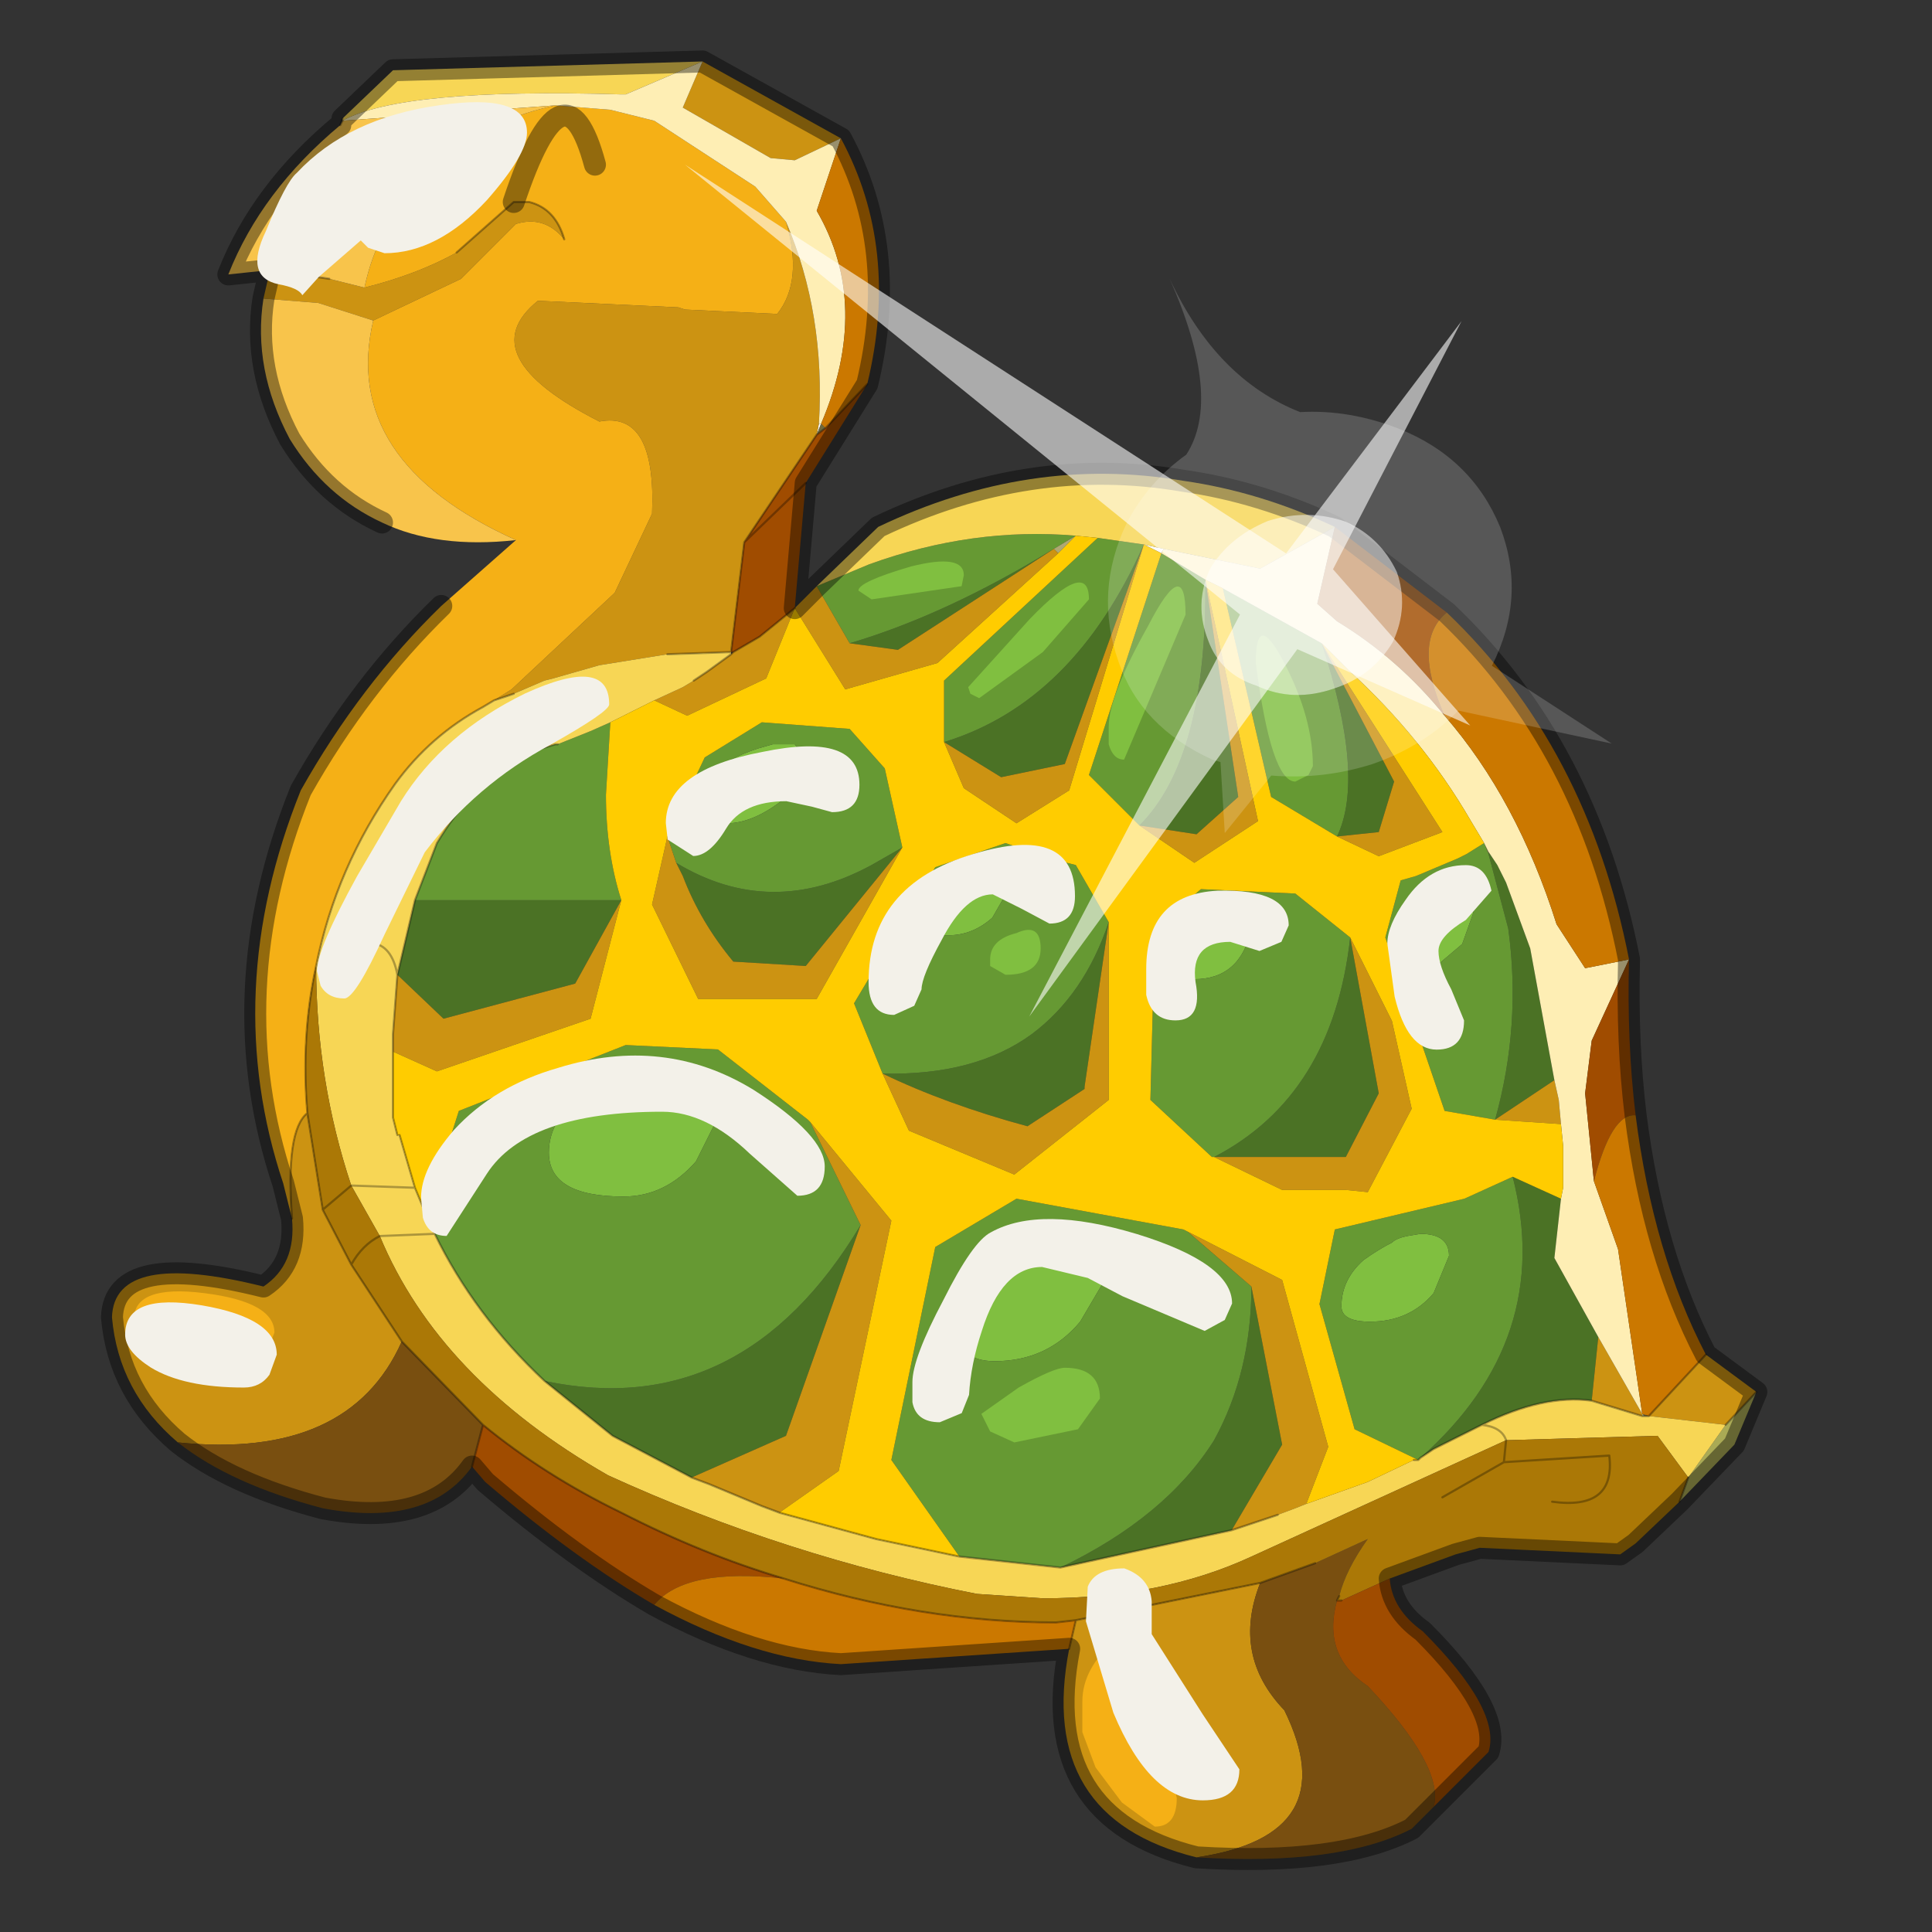 <?xml version="1.0" encoding="UTF-8" standalone="no"?>
<svg xmlns:xlink="http://www.w3.org/1999/xlink" height="440.0px" width="440.0px" xmlns="http://www.w3.org/2000/svg">
  <rect width="100%" height="100%" fill="#333333" stroke="none"/>
  <g transform="matrix(10.0, 0.0, 0.0, 10.0, 0.0, 0.0)">
    <use height="44.0" transform="matrix(1.0, 0.0, 0.0, 1.0, 0.0, 0.0)" width="44.0" xlink:href="#shape0"/>
    <use height="46.5" transform="matrix(0.832, 0.0, 0.0, 0.832, 2.85, 2.314)" width="37.4" xlink:href="#sprite0"/>
    <use height="20.95" transform="matrix(0.097, 0.823, 0.919, -0.121, 15.6, 3.75)" width="24.45" xlink:href="#sprite1"/>
  </g>
  <defs>
    <g id="shape0" transform="matrix(1.0, 0.0, 0.0, 1.0, 0.0, 0.0)">
      <path d="M44.0 44.0 L0.0 44.0 0.0 0.0 44.0 0.0 44.0 44.0" fill="#43adca" fill-opacity="0.0" fill-rule="evenodd" stroke="none"/>
      <path d="M18.65 9.65 L18.7 9.65 18.6 9.9 18.65 9.65 M26.05 12.4 L26.5 12.5 26.45 12.6 26.05 12.4" fill="#fcfbfa" fill-rule="evenodd" stroke="none"/>
      <path d="M9.05 22.2 L9.45 20.5 14.15 20.5 13.1 22.4 10.1 23.2 9.05 22.2 M24.0 12.5 L20.45 14.8 19.35 14.65 Q21.55 14.0 24.0 12.5 M15.4 19.65 Q17.55 20.95 19.85 19.7 L20.55 19.3 18.35 22.0 16.7 21.9 Q15.95 21.0 15.55 19.95 L15.4 19.65 M34.45 26.8 L35.55 27.3 35.4 28.65 36.4 30.45 36.25 31.9 Q35.15 31.75 33.75 32.45 L32.65 33.0 32.35 33.2 Q35.4 30.5 34.45 26.8 M27.45 13.2 L28.2 18.15 27.25 19.0 25.95 18.8 Q27.5 17.25 27.45 13.2 M26.05 12.4 L24.25 17.4 22.8 17.7 21.5 16.9 Q24.45 16.0 26.05 12.4 M27.65 26.35 Q30.35 24.95 30.75 21.35 L31.4 24.9 30.65 26.35 27.65 26.35 M20.1 24.45 Q22.2 24.5 23.5 23.55 24.7 22.65 25.25 21.0 L24.7 24.75 24.7 24.8 23.4 25.65 Q21.55 25.15 20.1 24.45 M28.5 29.3 L29.2 32.9 28.05 34.85 24.15 35.7 Q26.55 34.55 27.65 32.8 28.5 31.25 28.5 29.3 M19.6 27.9 L17.9 32.7 15.75 33.65 13.95 32.7 12.4 31.45 Q16.9 32.4 19.6 27.9 M30.1 14.65 L31.75 17.8 31.4 18.95 30.45 19.05 Q31.1 17.7 30.1 14.65 M33.9 19.45 L33.9 19.4 34.1 19.7 34.3 20.1 34.85 21.6 35.4 24.6 34.05 25.5 Q34.65 23.35 34.35 21.15 L33.9 19.45" fill="#4b7225" fill-rule="evenodd" stroke="none"/>
      <path d="M33.9 19.4 L33.9 19.45 33.8 19.2 33.9 19.4" fill="#7c763f" fill-rule="evenodd" stroke="none"/>
      <path d="M16.4 17.55 Q16.5 17.3 17.25 17.05 L17.6 16.95 18.1 16.95 18.35 17.3 18.1 17.95 17.85 18.2 Q17.15 18.75 16.55 18.75 15.9 18.7 16.1 18.3 L16.4 17.55 M26.85 21.15 L27.4 20.85 27.65 20.7 28.0 20.65 Q28.5 20.7 28.5 21.15 28.25 22.3 27.2 22.3 26.5 22.3 26.5 21.85 26.5 21.55 26.85 21.15 M23.6 28.35 L23.85 28.35 Q25.1 28.45 25.1 29.25 L24.6 30.1 Q23.85 31.0 22.65 31.0 21.75 31.0 21.75 30.1 21.75 28.8 22.85 28.35 L23.6 28.35 M22.35 19.85 L22.7 19.9 22.8 19.9 23.0 20.2 22.6 20.9 Q22.15 21.3 21.6 21.3 L21.35 21.3 21.05 21.0 Q21.05 20.5 21.65 20.1 L21.95 19.9 22.35 19.85 M14.4 24.55 L14.65 24.6 15.25 24.55 Q16.35 24.6 16.35 25.45 L15.85 26.45 Q15.15 27.25 14.2 27.25 12.5 27.25 12.5 26.25 12.5 25.55 13.15 25.05 13.7 24.55 14.4 24.55 M31.05 28.7 Q31.4 28.45 31.7 28.3 31.8 28.2 32.05 28.15 L32.35 28.1 Q33.0 28.1 33.0 28.6 L32.65 29.45 Q32.1 30.1 31.2 30.1 30.55 30.1 30.55 29.75 30.55 29.15 31.05 28.7 M32.7 20.4 L33.1 20.2 33.15 20.2 Q33.55 20.3 33.55 20.8 L33.3 21.5 32.65 22.05 Q32.25 22.0 32.15 21.45 32.0 20.9 32.3 20.7 L32.65 20.4 32.7 20.4" fill="#80bf40" fill-rule="evenodd" stroke="none"/>
      <path d="M9.45 20.5 L9.95 19.2 Q10.7 17.95 11.8 17.2 L12.65 16.95 12.7 16.95 13.45 16.65 13.9 16.45 13.8 18.1 Q13.8 19.4 14.15 20.5 L9.45 20.5 M18.6 13.35 L19.8 12.85 Q22.15 12.0 24.5 12.2 L24.0 12.5 Q21.55 14.0 19.35 14.65 L18.6 13.35 M25.0 12.25 L26.05 12.4 Q24.45 16.0 21.5 16.9 L21.5 15.5 25.0 12.25 M16.4 17.55 L16.1 18.3 Q15.9 18.7 16.55 18.75 17.15 18.75 17.85 18.2 L18.1 17.95 18.35 17.3 18.1 16.95 17.6 16.95 17.25 17.05 Q16.5 17.3 16.4 17.55 M15.2 19.05 L16.05 17.25 17.35 16.45 19.35 16.6 20.15 17.5 20.55 19.3 19.85 19.7 Q17.55 20.95 15.4 19.65 L15.2 19.05 M9.7 27.65 L10.45 25.3 14.25 23.8 16.35 23.9 18.4 25.5 18.45 25.55 19.6 27.9 Q16.9 32.4 12.4 31.45 10.8 29.95 9.9 28.1 L9.7 27.65 M21.85 35.45 L20.3 33.25 21.3 28.4 23.15 27.3 26.95 28.0 27.05 28.05 28.5 29.3 Q28.5 31.25 27.65 32.8 26.55 34.55 24.15 35.7 L21.85 35.45 M32.3 33.25 L30.85 32.55 30.05 29.7 30.4 28.0 33.35 27.3 34.45 26.8 Q35.4 30.5 32.35 33.2 L32.3 33.25 M34.05 25.5 L32.9 25.3 31.55 21.35 31.9 20.05 32.25 19.95 33.2 19.55 33.4 19.45 33.8 19.2 33.9 19.45 34.35 21.15 Q34.65 23.35 34.05 25.5 M30.45 19.05 L28.95 18.15 27.85 13.4 30.1 14.65 Q31.1 17.7 30.45 19.05 M25.95 18.8 L24.8 17.65 26.45 12.6 27.45 13.2 Q27.5 17.25 25.95 18.8 M26.85 21.15 Q26.5 21.55 26.5 21.85 26.5 22.3 27.2 22.3 28.25 22.3 28.5 21.15 28.5 20.7 28.0 20.65 L27.65 20.7 27.4 20.85 26.85 21.15 M27.65 26.35 L27.6 26.35 26.2 25.05 26.3 21.15 27.35 20.25 29.5 20.35 30.75 21.35 Q30.35 24.95 27.65 26.35 M25.25 21.0 Q24.7 22.65 23.5 23.55 22.2 24.5 20.1 24.45 L19.45 22.85 21.3 19.75 22.9 19.2 23.9 19.55 24.5 19.7 25.25 21.0 M22.35 19.85 L21.95 19.9 21.65 20.1 Q21.05 20.5 21.05 21.0 L21.35 21.3 21.6 21.3 Q22.15 21.3 22.6 20.9 L23.0 20.2 22.8 19.9 22.7 19.9 22.35 19.85 M23.6 28.35 L22.85 28.35 Q21.75 28.8 21.75 30.1 21.75 31.0 22.65 31.0 23.85 31.0 24.6 30.1 L25.1 29.25 Q25.1 28.45 23.85 28.35 L23.6 28.35 M14.4 24.55 Q13.7 24.55 13.15 25.05 12.5 25.55 12.5 26.25 12.5 27.25 14.2 27.25 15.15 27.25 15.85 26.45 L16.35 25.45 Q16.35 24.6 15.25 24.55 L14.65 24.6 14.4 24.55 M32.7 20.4 L32.65 20.4 32.3 20.7 Q32.0 20.9 32.15 21.45 32.25 22.0 32.65 22.05 L33.3 21.5 33.55 20.8 Q33.55 20.3 33.15 20.2 L33.1 20.2 32.7 20.4 M31.05 28.7 Q30.55 29.15 30.55 29.75 30.55 30.1 31.2 30.1 32.1 30.1 32.65 29.45 L33.0 28.6 Q33.0 28.1 32.35 28.1 L32.05 28.15 Q31.8 28.2 31.7 28.3 31.4 28.45 31.05 28.7" fill="#669933" fill-rule="evenodd" stroke="none"/>
      <path d="M24.1 12.6 L24.0 12.5 24.5 12.2 24.1 12.6" fill="#aea873" fill-rule="evenodd" stroke="none"/>
      <path d="M18.7 9.65 L18.8 9.75 18.6 9.9 18.7 9.65 M37.4 32.2 L37.55 32.25 37.45 32.25 37.4 32.2" fill="#70693a" fill-rule="evenodd" stroke="none"/>
      <path d="M37.4 32.25 L37.4 32.2 37.45 32.25 37.4 32.25" fill="#bbba77" fill-rule="evenodd" stroke="none"/>
      <path d="M40.0 31.7 L39.5 32.9 38.25 34.2 38.45 33.65 39.3 32.45 40.0 31.7" fill="#aaaa55" fill-rule="evenodd" stroke="none"/>
      <path d="M16.0 1.4 L19.15 3.15 18.1 3.65 17.55 3.6 15.55 2.45 16.0 1.4 M18.1 13.85 L18.6 13.35 19.35 14.65 20.45 14.8 24.0 12.5 24.1 12.6 21.35 15.1 19.25 15.7 18.1 13.85 17.45 15.45 15.65 16.3 14.9 15.95 15.55 15.65 15.8 15.5 16.1 15.3 16.65 14.9 16.7 14.85 17.3 14.5 18.1 13.85 M38.85 30.85 L40.0 31.7 39.3 32.45 37.55 32.25 38.85 30.85 M27.25 42.3 Q23.6 41.4 24.35 37.55 L24.5 36.9 28.7 36.05 Q28.05 37.7 29.25 38.95 30.65 41.8 27.25 42.3 M4.05 32.85 Q2.7 31.7 2.55 30.0 2.6 28.45 6.0 29.3 6.75 28.8 6.65 27.75 6.5 25.75 7.0 25.35 L7.35 27.55 8.0 28.8 9.15 30.55 Q7.95 33.25 4.05 32.85 M6.0 6.8 L6.15 6.15 7.5 6.35 8.3 6.55 Q9.5 6.25 10.4 5.75 L11.7 4.6 12.05 4.6 Q12.65 4.75 12.85 5.45 12.4 4.9 11.75 5.1 L10.5 6.35 8.5 7.3 7.25 6.9 6.0 6.8 M17.9 5.05 Q18.8 7.15 18.65 9.65 L18.6 9.9 16.95 12.35 16.65 14.85 15.2 14.9 13.65 15.15 12.6 15.45 12.4 15.5 11.7 15.8 11.25 15.95 11.65 15.7 14.0 13.5 14.85 11.7 Q14.95 9.35 13.65 9.6 10.7 8.1 12.25 6.85 L15.45 7.0 15.6 7.05 17.7 7.15 Q18.3 6.4 17.9 5.05 M20.55 19.3 L18.6 22.75 15.9 22.75 14.85 20.6 15.2 19.05 15.4 19.65 15.55 19.95 Q15.95 21.0 16.7 21.9 L18.35 22.0 20.55 19.3 M14.15 20.5 L13.45 23.2 9.95 24.4 8.95 23.95 8.95 23.55 9.05 22.2 10.1 23.2 13.1 22.4 14.15 20.5 M18.45 25.55 L20.3 27.8 19.1 33.5 17.75 34.45 17.35 34.3 16.15 33.8 15.75 33.65 17.9 32.7 19.6 27.9 18.45 25.55 M27.05 28.05 L29.2 29.15 30.25 32.95 29.75 34.25 29.5 34.35 29.1 34.5 28.05 34.85 29.2 32.9 28.5 29.3 27.05 28.05 M35.55 25.6 L34.05 25.5 35.4 24.6 35.5 25.05 35.55 25.6 M30.1 14.65 L32.85 18.95 31.4 19.5 30.45 19.05 31.4 18.95 31.75 17.8 30.1 14.65 M27.45 13.2 L28.65 18.7 27.2 19.65 25.95 18.8 27.25 19.0 28.2 18.15 27.45 13.2 M26.05 12.4 L24.35 18.0 23.15 18.75 21.95 17.95 21.5 16.9 22.8 17.7 24.25 17.4 26.05 12.4 M30.75 21.35 L31.7 23.25 32.15 25.25 31.15 27.15 30.65 27.1 29.2 27.1 27.65 26.35 30.65 26.35 31.4 24.9 30.75 21.35 M20.1 24.45 Q21.55 25.15 23.4 25.65 L24.7 24.8 24.7 24.75 25.25 21.0 25.25 25.05 23.1 26.75 20.7 25.75 20.1 24.45 M36.4 30.45 L37.4 32.2 37.4 32.25 36.25 31.9 36.4 30.45" fill="#cc9312" fill-rule="evenodd" stroke="none"/>
      <path d="M6.65 27.75 L6.45 26.95 Q5.0 22.6 6.85 18.0 8.2 15.6 10.05 13.8 L11.75 12.3 Q7.75 10.5 8.5 7.3 L10.5 6.35 11.75 5.1 Q12.4 4.9 12.85 5.45 12.65 4.75 12.05 4.6 L11.7 4.6 10.4 5.75 Q9.5 6.25 8.3 6.55 8.45 5.85 8.75 5.3 9.9 3.0 12.65 2.4 L13.9 2.5 14.9 2.75 17.2 4.25 17.9 5.05 Q18.3 6.4 17.7 7.15 L15.6 7.05 15.45 7.0 12.25 6.85 Q10.7 8.1 13.65 9.6 14.95 9.35 14.85 11.7 L14.0 13.5 11.65 15.7 11.25 15.95 11.0 16.1 Q9.8 16.75 9.0 17.85 7.65 19.75 7.2 22.0 6.85 23.6 7.0 25.35 6.5 25.75 6.65 27.75 M13.55 3.75 Q12.85 1.15 11.7 4.6 12.85 1.15 13.55 3.75" fill="#f5b016" fill-rule="evenodd" stroke="none"/>
      <path d="M7.8 2.7 L8.95 1.6 16.0 1.4 14.25 2.15 14.15 2.15 Q9.15 2.0 7.8 2.75 L7.8 2.7 M18.6 13.35 L20.0 12.0 Q23.45 10.35 26.95 10.95 28.7 11.2 30.4 12.0 L28.7 12.95 26.5 12.5 26.05 12.4 25.0 12.25 24.5 12.2 Q22.15 12.0 19.8 12.85 L18.6 13.35 M11.7 15.8 L12.4 15.5 12.6 15.45 13.65 15.15 15.2 14.9 16.65 14.85 16.65 14.9 16.1 15.3 15.8 15.5 15.55 15.65 14.9 15.95 14.4 16.2 13.9 16.45 13.45 16.65 12.7 16.95 12.65 16.95 11.8 17.2 Q10.7 17.95 9.95 19.2 L9.45 20.5 9.05 22.2 Q8.8 20.85 7.2 22.0 8.8 20.85 9.05 22.2 L8.95 23.55 8.95 23.95 8.95 25.45 9.05 25.85 9.1 25.85 9.45 27.05 9.7 27.65 9.9 28.1 Q10.8 29.95 12.4 31.45 L13.95 32.7 15.75 33.65 16.15 33.8 17.35 34.3 17.75 34.45 19.95 35.05 21.85 35.45 24.15 35.7 28.05 34.85 29.1 34.5 29.5 34.35 29.75 34.25 31.15 33.75 32.2 33.25 32.3 33.25 32.35 33.2 32.65 33.0 33.75 32.45 Q34.2 32.5 34.3 32.8 34.2 32.5 33.75 32.45 35.15 31.75 36.25 31.9 L37.4 32.25 37.45 32.25 37.55 32.25 39.3 32.45 38.45 33.65 37.75 32.7 34.3 32.8 28.5 35.45 Q26.45 36.4 23.75 36.4 L22.25 36.3 Q17.9 35.45 13.85 33.6 10.0 31.4 8.65 28.15 L8.0 27.0 9.45 27.05 8.0 27.0 Q7.2 24.6 7.2 22.0 7.65 19.75 9.0 17.85 9.8 16.75 11.0 16.1 L11.25 15.95 11.7 15.8 M8.65 28.15 L9.9 28.1 8.65 28.15" fill="#f7d655" fill-rule="evenodd" stroke="none"/>
      <path d="M12.65 2.4 L7.8 2.75 Q9.15 2.0 14.15 2.15 L14.25 2.15 16.0 1.4 15.55 2.45 17.55 3.6 18.1 3.65 19.15 3.15 18.6 4.8 Q19.85 6.95 18.7 9.65 L18.65 9.65 Q18.8 7.15 17.9 5.05 L17.2 4.25 14.9 2.75 13.9 2.5 12.65 2.4 M26.5 12.5 L28.7 12.95 30.4 12.0 30.0 13.75 30.45 14.15 Q31.85 15.0 32.9 16.3 34.55 18.2 35.45 21.05 L36.1 22.05 37.1 21.85 36.25 23.7 36.1 24.9 36.3 26.9 36.85 28.45 37.4 32.2 36.4 30.45 35.4 28.65 35.55 27.3 35.6 27.05 35.6 26.1 35.55 25.6 35.5 25.05 35.4 24.6 34.85 21.6 34.3 20.1 34.1 19.7 33.9 19.4 33.8 19.2 33.5 18.7 Q32.4 16.8 30.7 15.25 L30.1 14.65 27.85 13.4 27.45 13.2 26.45 12.6 26.5 12.5" fill="#feeeb4" fill-rule="evenodd" stroke="none"/>
      <path d="M11.75 12.3 Q9.95 12.5 8.7 11.9 7.4 11.3 6.6 10.0 5.75 8.4 6.0 6.8 L7.25 6.9 8.5 7.3 Q7.75 10.5 11.75 12.3 M6.15 6.15 L5.2 6.25 Q5.95 4.35 7.75 2.85 L7.8 2.75 12.65 2.4 Q9.9 3.0 8.75 5.3 8.45 5.85 8.3 6.55 L7.5 6.35 6.15 6.15 M9.05 3.85 L7.95 3.9 9.05 3.85" fill="#f8c44b" fill-rule="evenodd" stroke="none"/>
      <path d="M32.65 41.15 L32.15 41.65 Q30.5 42.5 27.25 42.3 30.65 41.8 29.25 38.95 28.05 37.7 28.7 36.05 L29.95 35.6 31.15 35.05 Q30.65 35.75 30.5 36.35 L30.45 36.45 Q30.1 37.7 31.15 38.4 32.9 40.25 32.65 41.15 M10.75 33.4 Q9.75 34.8 7.35 34.35 5.25 33.8 4.05 32.85 7.95 33.25 9.15 30.55 L11.0 32.45 10.75 33.4" fill="#794f10" fill-rule="evenodd" stroke="none"/>
      <path d="M38.25 34.2 L37.25 35.15 36.9 35.4 33.7 35.25 33.15 35.4 31.65 35.95 30.55 36.45 30.45 36.45 30.5 36.35 Q30.65 35.75 31.15 35.05 L29.95 35.6 28.7 36.05 24.5 36.9 24.05 36.95 Q21.0 36.95 17.85 35.95 16.0 35.4 14.15 34.45 12.4 33.6 11.0 32.45 L9.15 30.55 8.0 28.8 7.35 27.55 8.0 27.0 7.35 27.55 7.0 25.35 Q6.85 23.6 7.2 22.0 7.2 24.6 8.0 27.0 L8.65 28.15 Q10.0 31.4 13.85 33.6 17.9 35.45 22.25 36.3 L23.75 36.4 Q26.45 36.4 28.5 35.45 L34.3 32.8 34.25 33.3 36.65 33.15 Q36.8 34.4 35.35 34.2 36.8 34.4 36.65 33.15 L34.25 33.3 34.3 32.8 37.75 32.7 38.45 33.65 38.25 34.2 M8.0 28.8 Q8.25 28.35 8.65 28.15 8.25 28.35 8.0 28.8 M34.25 33.3 L32.85 34.1 34.25 33.3" fill="#ab7806" fill-rule="evenodd" stroke="none"/>
      <path d="M13.9 16.45 L14.4 16.2 14.9 15.95 15.65 16.3 17.45 15.45 18.1 13.85 19.25 15.7 21.35 15.1 24.1 12.6 24.5 12.2 25.0 12.25 21.5 15.5 21.5 16.9 21.95 17.95 23.15 18.75 24.35 18.0 26.05 12.4 26.45 12.6 24.8 17.65 25.95 18.8 27.2 19.65 28.65 18.7 27.45 13.2 27.85 13.4 28.95 18.15 30.45 19.05 31.4 19.5 32.85 18.95 30.1 14.65 30.7 15.25 Q32.4 16.8 33.5 18.7 L33.8 19.2 33.4 19.45 33.2 19.55 32.25 19.95 31.9 20.05 31.55 21.35 32.9 25.3 34.05 25.5 35.55 25.6 35.6 26.1 35.6 27.05 35.55 27.3 34.45 26.8 33.35 27.3 30.4 28.0 30.05 29.7 30.85 32.55 32.3 33.25 32.2 33.25 31.15 33.75 29.75 34.25 30.25 32.95 29.2 29.15 27.05 28.05 26.95 28.0 23.15 27.3 21.3 28.4 20.3 33.25 21.85 35.45 19.95 35.05 17.75 34.45 19.1 33.5 20.3 27.8 18.45 25.55 18.4 25.5 16.35 23.9 14.25 23.8 10.45 25.3 9.7 27.65 9.45 27.05 9.1 25.85 9.05 25.85 8.95 25.45 8.95 23.95 9.95 24.4 13.45 23.2 14.15 20.5 Q13.8 19.4 13.8 18.1 L13.9 16.45 M20.55 19.3 L20.15 17.5 19.35 16.6 17.35 16.45 16.05 17.25 15.2 19.05 14.85 20.6 15.9 22.75 18.6 22.75 20.55 19.3 M30.75 21.35 L29.5 20.35 27.35 20.25 26.3 21.15 26.2 25.05 27.6 26.35 27.65 26.35 29.2 27.1 30.65 27.1 31.15 27.15 32.15 25.25 31.7 23.25 30.75 21.35 M25.25 21.0 L24.5 19.7 23.9 19.55 22.9 19.2 21.3 19.75 19.45 22.85 20.1 24.45 20.7 25.75 23.1 26.75 25.25 25.05 25.25 21.0" fill="#ffcc00" fill-rule="evenodd" stroke="none"/>
      <path d="M19.75 8.75 L18.35 11.0 18.1 13.85 17.3 14.5 16.7 14.85 16.65 14.85 16.95 12.35 18.6 9.9 18.8 9.75 19.75 8.75 M30.4 12.0 L32.95 13.95 Q32.15 14.6 32.9 16.3 31.85 15.0 30.45 14.15 L30.0 13.75 30.4 12.0 M37.1 21.85 Q37.05 23.75 37.25 25.4 36.7 25.35 36.3 26.9 L36.1 24.9 36.25 23.7 37.1 21.85 M31.65 35.95 Q31.7 36.65 32.4 37.15 34.2 38.95 33.9 39.9 L32.65 41.15 Q32.9 40.25 31.15 38.4 30.1 37.7 30.45 36.45 L30.55 36.45 31.65 35.95 M14.9 36.55 Q13.1 35.5 11.05 33.75 L10.75 33.4 11.0 32.45 Q12.4 33.6 14.15 34.45 16.0 35.4 17.85 35.95 15.6 35.7 14.9 36.55 M18.35 11.0 L16.95 12.35 18.35 11.0" fill="#a04c00" fill-rule="evenodd" stroke="none"/>
      <path d="M19.15 3.15 Q20.5 5.65 19.75 8.75 L18.8 9.75 18.7 9.65 Q19.85 6.95 18.6 4.8 L19.15 3.15 M32.95 13.95 Q36.15 17.0 37.1 21.85 L36.1 22.05 35.45 21.05 Q34.55 18.2 32.9 16.3 32.15 14.6 32.95 13.95 M37.25 25.4 Q37.65 28.55 38.85 30.85 L37.55 32.25 37.4 32.2 36.85 28.45 36.3 26.9 Q36.7 25.35 37.25 25.4 M24.35 37.55 L19.15 37.9 Q17.2 37.8 14.9 36.55 15.6 35.7 17.85 35.95 21.0 36.95 24.05 36.95 L24.5 36.9 24.35 37.55" fill="#cb7800" fill-rule="evenodd" stroke="none"/>
      <path d="M7.8 2.7 L8.95 1.6 16.0 1.4 19.15 3.15 Q20.5 5.65 19.75 8.75 L18.35 11.0 18.1 13.85 18.6 13.35 20.0 12.0 Q23.45 10.35 26.95 10.95 28.7 11.2 30.4 12.0 L32.95 13.95 Q36.15 17.0 37.1 21.85 37.05 23.75 37.25 25.4 37.65 28.55 38.85 30.85 L40.0 31.7 39.5 32.9 38.25 34.2 37.25 35.15 36.9 35.4 33.7 35.25 33.15 35.4 31.65 35.95 Q31.7 36.65 32.4 37.15 34.2 38.95 33.9 39.9 L32.65 41.15 32.15 41.65 Q30.5 42.5 27.25 42.3 23.6 41.4 24.35 37.55 L19.15 37.9 Q17.2 37.8 14.9 36.55 13.1 35.5 11.05 33.75 L10.75 33.4 Q9.75 34.8 7.35 34.35 5.25 33.8 4.05 32.85 2.7 31.7 2.55 30.0 2.6 28.45 6.0 29.3 6.75 28.8 6.65 27.75 L6.45 26.95 Q5.0 22.6 6.85 18.0 8.2 15.6 10.05 13.8 M8.7 11.9 Q7.4 11.3 6.6 10.0 5.75 8.4 6.0 6.8 L6.15 6.15 5.2 6.25 Q5.95 4.35 7.75 2.85 M11.7 4.6 Q12.85 1.15 13.55 3.75" fill="none" stroke="#000000" stroke-linecap="round" stroke-linejoin="round" stroke-opacity="0.4" stroke-width="0.5"/>
      <path d="M7.75 2.85 L7.8 2.7 M7.75 2.85 L7.8 2.75 M7.95 3.9 L9.05 3.85 M12.85 5.45 Q12.65 4.75 12.05 4.6 L11.7 4.6 10.4 5.75 M7.5 6.35 L6.15 6.15 M11.7 15.8 L11.25 15.95 11.0 16.1 Q9.8 16.75 9.0 17.85 7.65 19.75 7.2 22.0 8.8 20.85 9.05 22.2 L9.45 20.5 9.95 19.2 Q10.7 17.95 11.8 17.2 L12.65 16.95 12.7 16.95 M15.8 15.5 L16.1 15.3 16.65 14.9 16.65 14.85 15.2 14.9 M18.6 9.9 L18.8 9.75 19.75 8.75 M18.6 9.9 L16.95 12.35 18.35 11.0 M16.65 14.9 L16.7 14.85 16.65 14.85 16.95 12.35 M16.7 14.85 L17.3 14.5 18.1 13.85 M8.95 23.95 L8.95 25.45 9.05 25.85 M9.1 25.85 L9.45 27.05 9.7 27.65 9.9 28.1 8.65 28.15 Q8.25 28.35 8.0 28.8 L9.15 30.55 11.0 32.45 10.75 33.4 M17.75 34.45 L19.95 35.05 21.85 35.45 M32.2 33.25 L32.3 33.25 M28.05 34.85 L29.1 34.5 M15.75 33.65 L16.15 33.8 17.35 34.3 17.75 34.45 M15.75 33.65 L13.95 32.7 12.4 31.45 Q10.8 29.95 9.9 28.1 M34.3 32.8 Q34.2 32.5 33.75 32.45 L32.65 33.0 32.35 33.2 32.3 33.25 M17.85 35.95 Q16.0 35.4 14.15 34.45 12.4 33.6 11.0 32.45 M24.35 37.55 L24.5 36.9 24.05 36.95 Q21.0 36.95 17.85 35.95 M28.7 36.05 L29.95 35.6 M30.5 36.35 L30.45 36.45 30.55 36.45 M24.15 35.7 L28.05 34.85 M24.5 36.9 L28.7 36.05 M24.15 35.7 L21.85 35.45 M9.05 22.2 L8.95 23.55 8.95 23.95 M7.35 27.55 L8.0 28.8 M8.0 27.0 L7.35 27.55 7.0 25.35 Q6.5 25.75 6.65 27.75 M8.0 27.0 L9.45 27.05 M7.2 22.0 Q6.85 23.6 7.0 25.35 M36.25 31.9 L37.4 32.25 M37.55 32.25 L38.85 30.85 M34.3 32.8 L34.25 33.3 36.65 33.15 Q36.8 34.4 35.35 34.2 M37.55 32.25 L37.45 32.25 37.4 32.25 M38.25 34.2 L38.45 33.65 M32.85 34.1 L34.25 33.3 M36.25 31.9 Q35.15 31.75 33.75 32.45 M39.3 32.45 L40.0 31.7" fill="none" stroke="#000000" stroke-linecap="round" stroke-linejoin="round" stroke-opacity="0.302" stroke-width="0.05"/>
      <path d="M25.05 31.85 L24.55 32.55 23.1 32.85 22.55 32.6 22.35 32.2 23.2 31.6 Q24.0 31.15 24.25 31.15 25.05 31.15 25.05 31.85" fill="#80bf40" fill-rule="evenodd" stroke="none"/>
      <path d="M22.9 22.2 L22.55 22.0 22.55 21.85 Q22.55 21.4 23.15 21.25 23.7 21.0 23.7 21.6 23.7 22.2 22.9 22.2" fill="#80bf40" fill-rule="evenodd" stroke="none"/>
      <path d="M21.95 13.1 L21.9 13.35 19.85 13.65 19.55 13.45 Q19.55 13.25 20.75 12.9 21.95 12.6 21.95 13.1" fill="#80bf40" fill-rule="evenodd" stroke="none"/>
      <path d="M24.8 13.65 L23.75 14.85 22.3 15.9 22.1 15.8 22.05 15.65 23.45 14.1 Q24.8 12.7 24.8 13.65" fill="#80bf40" fill-rule="evenodd" stroke="none"/>
      <path d="M27.0 14.0 L25.6 17.3 Q25.35 17.3 25.25 16.95 L25.25 16.55 Q25.25 15.85 26.15 14.25 27.0 12.6 27.0 14.0" fill="#80bf40" fill-rule="evenodd" stroke="none"/>
      <path d="M29.5 17.8 Q28.95 17.8 28.6 15.1 28.6 13.85 29.25 15.1 29.9 16.35 29.9 17.45 L29.8 17.65 29.5 17.8" fill="#80bf40" fill-rule="evenodd" stroke="none"/>
      <path d="M6.25 30.35 L6.05 30.85 5.55 31.1 4.05 30.75 Q3.05 30.35 3.05 30.05 3.05 29.25 4.65 29.45 6.25 29.65 6.25 30.35" fill="#f5b016" fill-rule="evenodd" stroke="none"/>
      <path d="M25.4 37.35 Q26.1 36.7 26.1 38.25 L26.5 39.55 26.8 40.95 Q26.8 41.6 26.3 41.6 L25.55 41.05 24.95 40.25 24.65 39.45 24.65 38.75 Q24.65 38.0 25.4 37.35" fill="#f5b016" fill-rule="evenodd" stroke="none"/>
    </g>
    <g id="sprite0" transform="matrix(1.0, 0.0, 0.0, 1.0, 0.0, -1.4)">
      <use height="46.5" transform="matrix(1.0, 0.0, 0.0, 1.0, 0.0, 1.4)" width="37.4" xlink:href="#shape1"/>
    </g>
    <g id="shape1" transform="matrix(1.0, 0.0, 0.0, 1.0, 0.0, -1.4)">
      <path d="M2.1 34.35 Q4.15 34.7 4.15 35.7 L3.95 36.25 Q3.7 36.6 3.25 36.6 1.6 36.6 0.7 36.05 0.0 35.6 0.0 35.15 0.0 34.0 2.1 34.35" fill="#f3f1e9" fill-rule="evenodd" stroke="none"/>
      <path d="M28.1 43.35 L29.5 45.55 30.5 47.05 Q30.5 47.9 29.5 47.9 28.05 47.9 27.05 45.5 L26.3 43.0 26.35 42.05 Q26.55 41.55 27.35 41.55 28.05 41.8 28.1 42.45 L28.1 43.35" fill="#f3f1e9" fill-rule="evenodd" stroke="none"/>
      <path d="M6.45 5.2 L5.3 6.2 4.85 6.7 Q4.75 6.5 4.2 6.4 3.25 6.2 3.85 4.95 4.4 3.6 4.7 3.35 6.1 1.85 8.6 1.5 11.0 1.15 11.0 2.25 11.0 2.85 9.9 4.1 8.55 5.55 7.1 5.55 L6.65 5.4 6.45 5.2" fill="#f3f1e9" fill-rule="evenodd" stroke="none"/>
      <path d="M18.4 31.35 L17.1 30.2 Q15.9 29.05 14.7 29.05 11.0 29.05 9.9 30.75 L8.8 32.45 Q8.3 32.45 8.15 31.95 L8.1 31.4 Q8.1 30.6 9.0 29.55 10.1 28.35 11.85 27.85 14.75 26.95 17.2 28.45 19.15 29.7 19.15 30.55 19.15 31.35 18.4 31.35" fill="#f3f1e9" fill-rule="evenodd" stroke="none"/>
      <path d="M14.8 21.15 Q14.8 19.7 17.45 19.2 20.1 18.65 20.1 20.1 20.1 20.85 19.35 20.85 L18.8 20.7 18.1 20.55 Q16.9 20.55 16.45 21.3 16.0 22.05 15.55 22.05 L14.85 21.6 14.8 21.15" fill="#f3f1e9" fill-rule="evenodd" stroke="none"/>
      <path d="M26.0 23.15 Q26.0 23.9 25.3 23.9 L24.55 23.5 23.75 23.1 Q23.0 23.1 22.35 24.35 21.8 25.35 21.8 25.7 L21.6 26.15 21.05 26.4 Q20.35 26.4 20.35 25.5 20.35 22.85 23.2 22.0 26.0 21.15 26.0 23.15" fill="#f3f1e9" fill-rule="evenodd" stroke="none"/>
      <path d="M31.05 24.65 L30.25 24.4 Q29.15 24.4 29.3 25.5 29.5 26.55 28.75 26.55 28.1 26.55 27.95 25.85 L27.95 25.15 Q27.95 23.1 29.9 23.0 31.85 22.95 31.85 23.95 L31.65 24.4 31.05 24.65" fill="#f3f1e9" fill-rule="evenodd" stroke="none"/>
      <path d="M36.7 22.3 Q37.25 22.3 37.4 23.0 L36.7 23.8 Q35.95 24.25 35.95 24.65 35.95 25.05 36.3 25.7 L36.65 26.55 Q36.65 27.35 35.9 27.35 35.1 27.35 34.75 25.9 L34.55 24.45 Q34.55 23.95 35.05 23.25 35.7 22.3 36.7 22.3" fill="#f3f1e9" fill-rule="evenodd" stroke="none"/>
      <path d="M23.7 32.35 Q25.05 31.6 27.7 32.4 30.3 33.2 30.3 34.3 L30.1 34.75 29.55 35.05 27.3 34.1 26.35 33.6 25.1 33.3 Q24.0 33.3 23.45 35.05 23.15 35.95 23.1 36.8 L22.9 37.3 22.3 37.55 Q21.65 37.55 21.55 37.0 L21.55 36.45 Q21.55 35.8 22.4 34.2 23.2 32.6 23.7 32.35" fill="#f3f1e9" fill-rule="evenodd" stroke="none"/>
      <path d="M13.25 17.9 Q13.25 18.1 11.65 19.0 9.6 20.1 8.2 21.95 L7.1 24.2 Q6.3 25.95 6.0 25.95 5.55 25.95 5.35 25.6 L5.25 25.2 Q5.25 24.6 6.35 22.6 L7.55 20.55 Q8.7 18.7 10.95 17.6 13.25 16.55 13.25 17.9" fill="#f3f1e9" fill-rule="evenodd" stroke="none"/>
    </g>
    <g id="sprite1" transform="matrix(1.0, 0.0, 0.0, 1.0, 0.0, 0.0)">
      <use height="20.95" transform="matrix(1.0, 0.0, 0.0, 1.0, 0.0, 0.0)" width="24.45" xlink:href="#shape2"/>
    </g>
    <g id="shape2" transform="matrix(1.0, 0.0, 0.0, 1.0, 0.0, 0.0)">
      <path d="M14.85 11.4 Q15.8 11.6 16.25 12.45 16.85 13.3 16.6 14.35 16.4 15.3 15.55 15.9 14.65 16.4 13.65 16.2 12.65 15.9 12.1 15.1 11.6 14.2 11.8 13.2 12.1 12.2 12.9 11.65 13.8 11.15 14.85 11.4" fill="#ffffff" fill-opacity="0.588" fill-rule="evenodd" stroke="none"/>
      <path d="M14.85 11.4 Q13.8 11.15 12.9 11.65 12.1 12.2 11.8 13.2 11.6 14.2 12.1 15.1 12.65 15.9 13.65 16.2 14.65 16.4 15.55 15.9 16.4 15.3 16.6 14.35 16.85 13.3 16.25 12.45 15.8 11.6 14.85 11.4 M18.2 11.35 L20.15 11.25 18.75 12.55 Q19.05 13.8 18.8 15.05 18.5 16.35 17.65 17.3 L19.1 20.95 16.55 18.25 Q14.8 19.3 12.8 18.85 10.8 18.35 9.75 16.65 9.05 15.5 8.95 14.3 7.75 12.35 4.85 11.5 8.3 12.45 9.7 11.4 10.3 10.4 11.35 9.75 13.1 8.75 15.1 9.15 16.95 9.5 18.1 11.15 L18.2 11.35" fill="#ffffff" fill-opacity="0.176" fill-rule="evenodd" stroke="none"/>
      <path d="M15.4 13.55 L18.1 17.55 13.35 14.65 7.05 18.5 12.75 13.55 0.0 0.0 14.25 12.25 24.45 5.95 15.4 13.55" fill="#ffffff" fill-opacity="0.588" fill-rule="evenodd" stroke="none"/>
    </g>
  </defs>
</svg>
